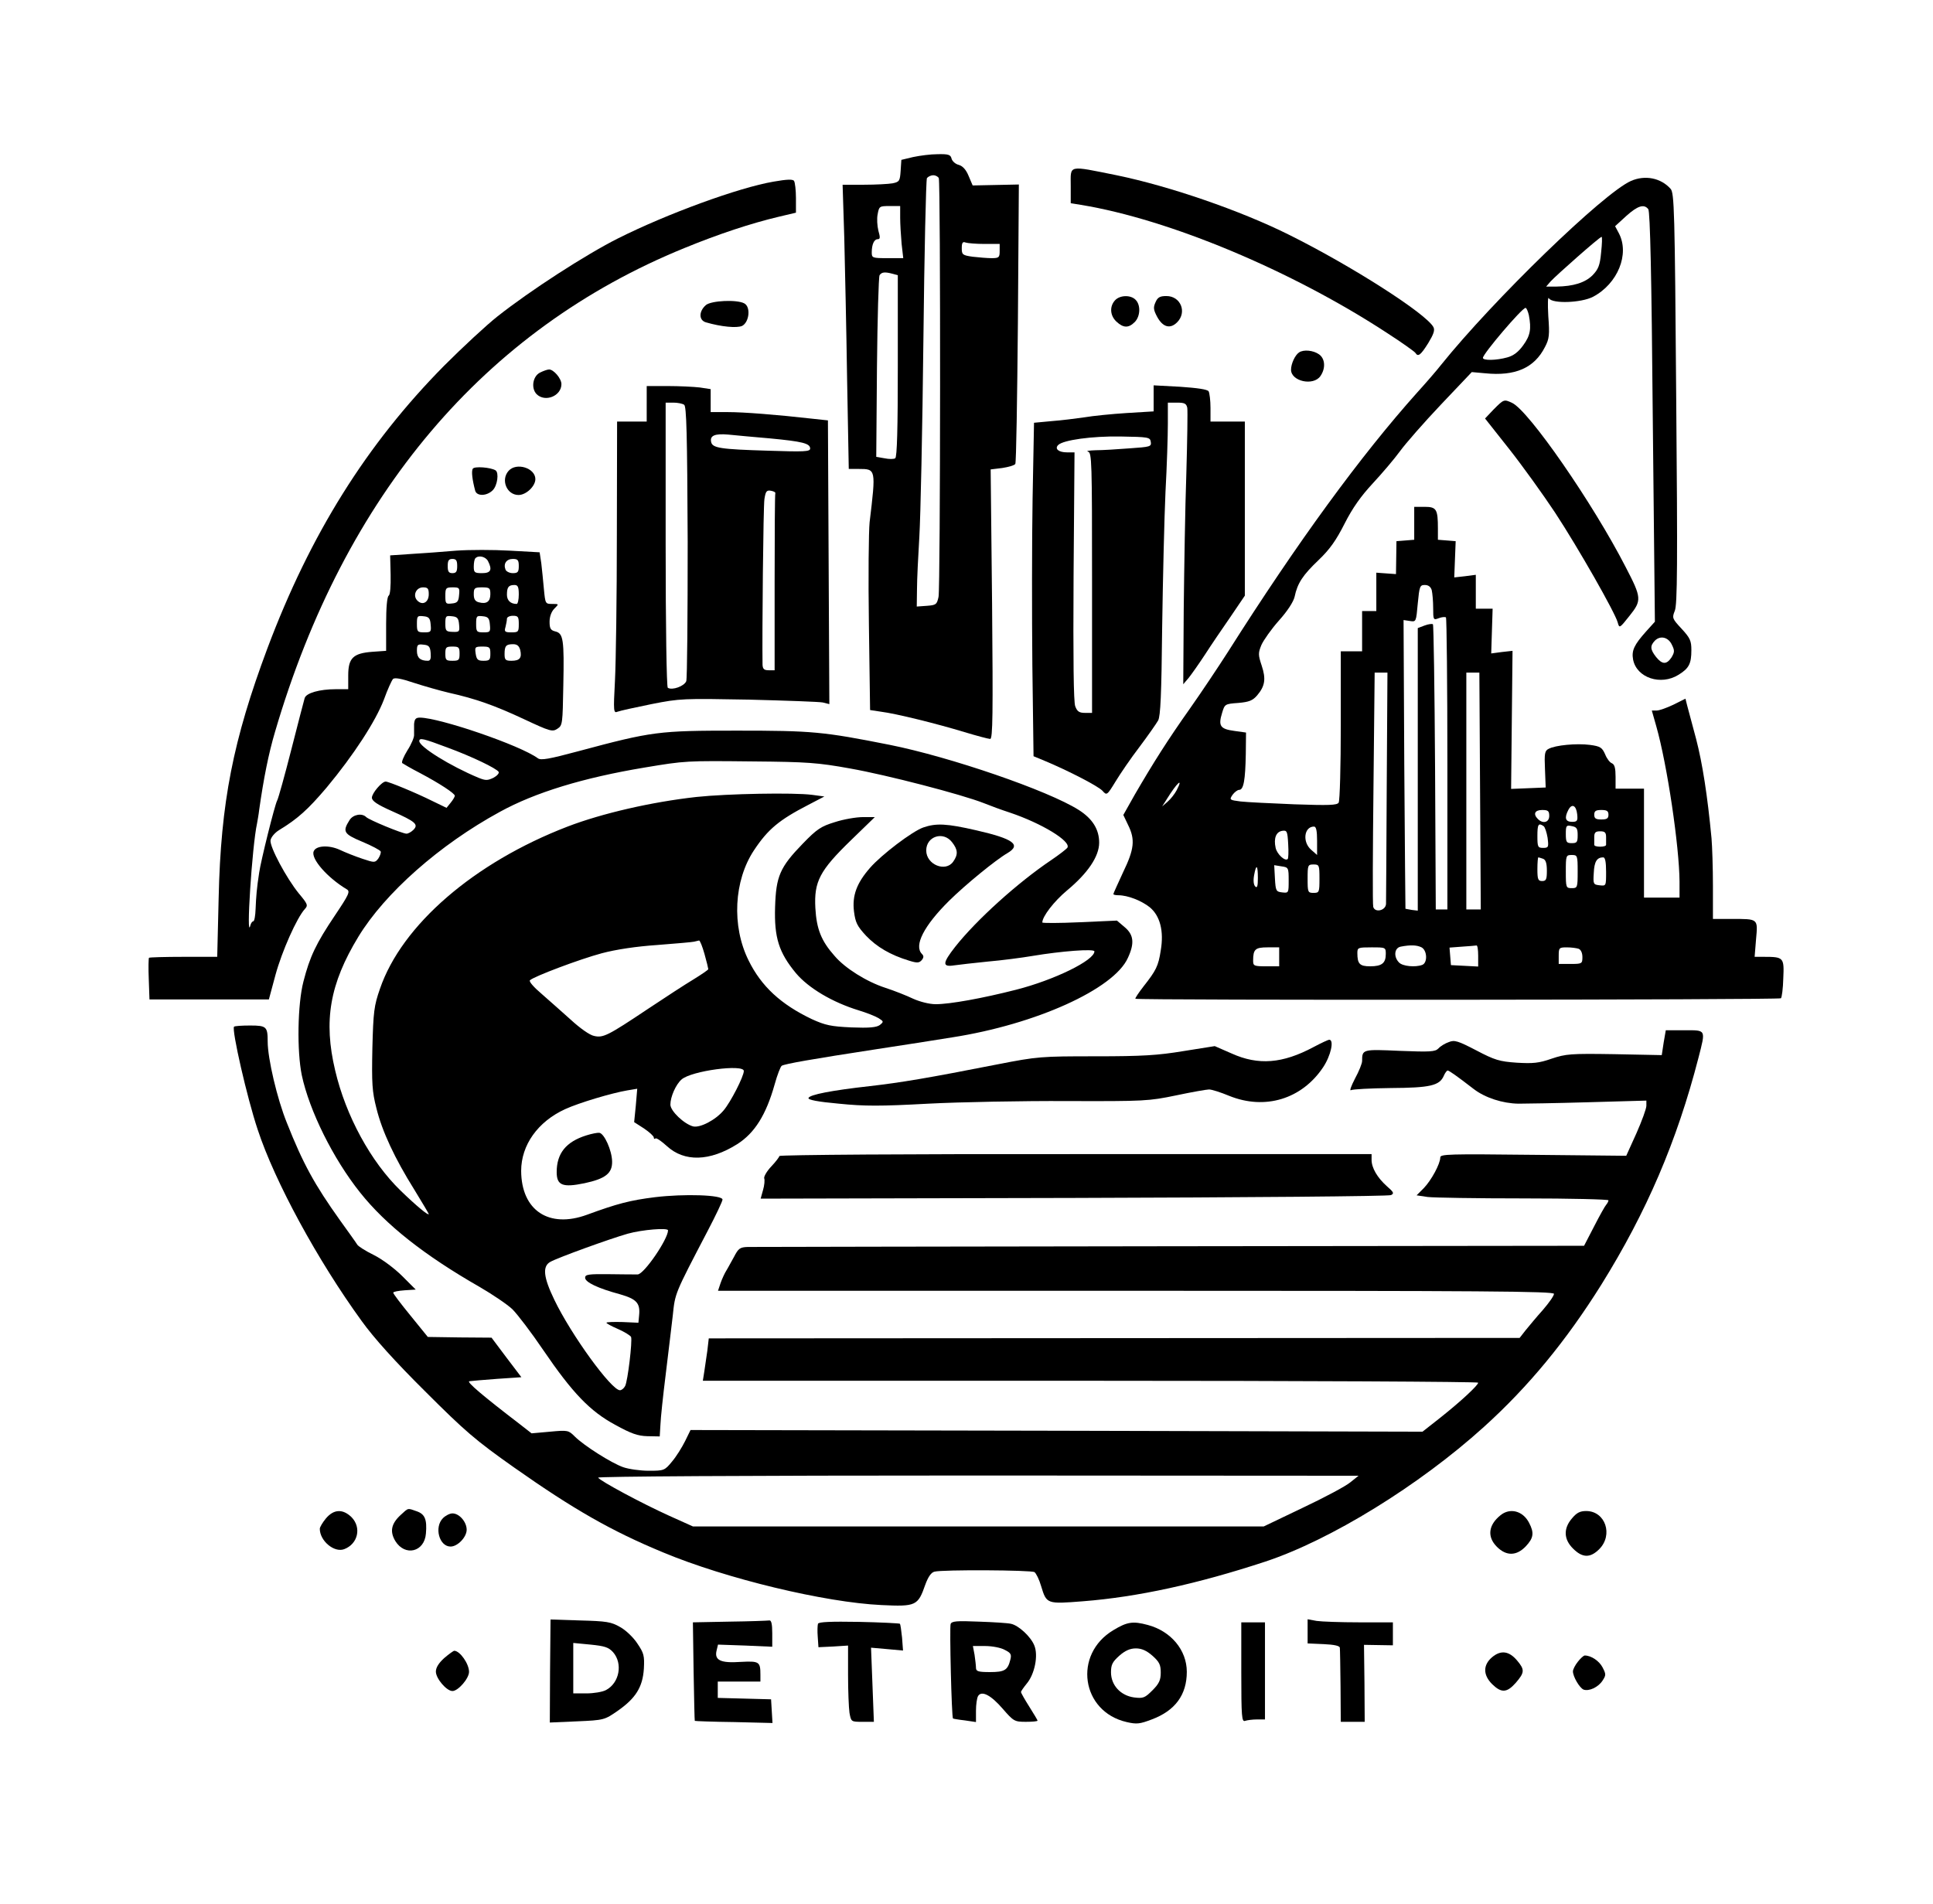 <?xml version="1.0" standalone="no"?>
<!DOCTYPE svg PUBLIC "-//W3C//DTD SVG 20010904//EN"
 "http://www.w3.org/TR/2001/REC-SVG-20010904/DTD/svg10.dtd">
<svg version="1.0" xmlns="http://www.w3.org/2000/svg"
 width="816pt" height="804pt" viewBox="0 0 816 804"
 preserveAspectRatio="xMidYMid meet">

<g transform="translate(0,804) scale(0.1,-0.1)"
fill="#000000" stroke="none">
<path d="M3855 7377 l-50 -12 -3 -46 c-3 -43 -5 -47 -34 -53 -17 -3 -71 -6
-121 -6 l-90 0 7 -222 c3 -123 9 -393 12 -600 l7 -378 42 0 c73 0 73 0 46
-225 -4 -38 -6 -233 -3 -432 l5 -361 46 -7 c64 -8 237 -51 352 -86 53 -16 102
-29 109 -29 11 0 12 108 8 569 l-6 569 49 6 c26 4 51 11 55 17 4 6 8 274 11
596 l4 584 -97 -2 -98 -2 -17 40 c-11 27 -25 42 -42 47 -13 3 -27 15 -30 26
-4 17 -13 20 -59 19 -29 0 -75 -6 -103 -12z m108 -89 c8 -22 7 -1731 -1 -1768
-7 -33 -11 -35 -50 -38 l-42 -3 1 73 c0 40 5 141 10 223 5 83 13 454 17 825 4
371 11 681 15 688 5 6 16 12 27 12 10 0 20 -6 23 -12z m-163 -167 c0 -26 3
-76 6 -110 l7 -61 -67 0 c-63 0 -66 1 -66 24 0 34 10 56 25 56 11 0 11 8 3 36
-5 20 -7 52 -3 70 6 33 8 34 50 34 l45 0 0 -49z m356 -111 l64 0 0 -30 c0 -27
-3 -30 -34 -30 -18 0 -54 3 -80 6 -43 6 -46 9 -46 36 0 23 4 29 16 24 9 -3 45
-6 80 -6z m-388 -126 l22 -6 0 -384 c0 -260 -3 -385 -11 -389 -6 -4 -26 -4
-45 0 l-35 6 3 377 c2 207 7 383 11 390 9 13 21 15 55 6z"/>
<path d="M4520 7256 l0 -74 43 -7 c373 -61 891 -278 1294 -542 62 -40 115 -78
118 -83 11 -18 22 -10 54 41 23 38 29 55 22 68 -31 57 -343 257 -608 389 -206
103 -506 206 -729 252 -209 42 -194 45 -194 -44z"/>
<path d="M3265 7273 c-146 -25 -448 -135 -657 -240 -135 -68 -369 -219 -508
-329 -47 -37 -148 -131 -225 -208 -327 -331 -565 -711 -746 -1193 -145 -388
-197 -650 -206 -1055 l-6 -248 -142 0 c-78 0 -144 -2 -146 -4 -2 -2 -3 -43 -1
-90 l3 -86 252 0 252 0 28 104 c27 99 90 241 124 278 14 15 12 21 -25 65 -53
65 -124 198 -120 225 2 13 18 32 36 43 79 48 122 87 201 180 114 137 207 280
242 372 15 42 33 81 38 86 7 7 35 2 88 -16 43 -14 110 -33 148 -42 112 -25
192 -53 318 -112 109 -51 119 -54 140 -40 22 14 22 21 25 183 4 194 0 220 -34
228 -20 5 -24 13 -24 41 0 22 8 43 20 55 20 20 20 20 -9 20 -29 0 -29 1 -35
63 -3 34 -8 83 -11 109 l-7 46 -126 7 c-69 4 -171 4 -226 0 -56 -5 -141 -11
-190 -14 l-89 -6 2 -82 c1 -49 -2 -84 -8 -88 -7 -4 -11 -50 -11 -119 l0 -114
-57 -4 c-82 -6 -103 -26 -103 -100 l0 -58 -52 0 c-69 0 -126 -16 -132 -38 -3
-9 -28 -107 -56 -216 -28 -110 -55 -207 -60 -216 -10 -18 -69 -255 -76 -305
-10 -64 -13 -102 -15 -152 -1 -29 -5 -53 -10 -53 -4 0 -10 -8 -12 -17 -19 -74
7 335 28 430 2 12 7 38 9 57 19 134 40 239 67 330 293 1000 884 1699 1729
2043 144 59 280 104 398 132 l72 17 0 62 c0 33 -4 66 -8 72 -5 8 -30 7 -87 -3z
m-1205 -1602 c19 -37 12 -51 -25 -51 -32 0 -35 3 -35 28 0 16 3 32 7 35 13 14
43 7 53 -12z m-130 -21 c0 -23 -4 -30 -20 -30 -16 0 -20 7 -20 30 0 23 4 30
20 30 16 0 20 -7 20 -30z m260 0 c0 -25 -4 -30 -25 -30 -14 0 -28 7 -31 15
-10 25 4 45 31 45 21 0 25 -5 25 -30z m0 -120 c0 -22 -4 -40 -9 -40 -26 0 -41
15 -41 39 0 32 7 41 32 41 14 0 18 -8 18 -40z m-380 1 c0 -34 -26 -49 -48 -27
-21 21 -6 56 24 56 20 0 24 -5 24 -29z m128 -3 c-2 -28 -8 -34 -30 -36 -26 -3
-28 -1 -28 32 0 33 2 36 31 36 28 0 30 -2 27 -32z m132 3 c0 -31 -16 -43 -49
-34 -15 4 -21 13 -21 34 0 26 3 29 35 29 32 0 35 -3 35 -29z m-252 -128 c3
-31 1 -33 -27 -33 -29 0 -31 3 -31 36 0 33 2 35 28 32 22 -2 28 -8 30 -35z
m120 0 c3 -30 1 -32 -27 -31 -28 1 -31 4 -31 35 0 32 2 34 28 31 22 -2 28 -8
30 -35z m130 0 c3 -31 1 -33 -27 -33 -29 0 -31 3 -31 36 0 33 2 35 28 32 22
-2 28 -8 30 -35z m122 2 c0 -33 -2 -35 -31 -35 -28 0 -31 3 -25 23 3 12 6 28
6 35 0 6 11 12 25 12 22 0 25 -4 25 -35z m-372 -122 c2 -24 -1 -33 -12 -33
-32 0 -46 13 -46 42 0 26 3 29 28 26 22 -2 28 -8 30 -35z m378 13 c8 -34 -2
-46 -37 -46 -25 0 -29 4 -29 28 0 35 6 42 36 42 17 0 25 -7 30 -24z m-256 -16
c0 -27 -3 -30 -30 -30 -27 0 -30 3 -30 30 0 27 3 30 30 30 27 0 30 -3 30 -30z
m130 0 c0 -26 -3 -30 -29 -30 -24 0 -29 5 -33 30 -4 28 -3 30 29 30 30 0 33
-3 33 -30z"/>
<path d="M6885 7276 c-116 -51 -581 -502 -802 -777 -17 -22 -62 -74 -101 -117
-238 -266 -504 -630 -798 -1094 -41 -64 -113 -172 -161 -240 -94 -133 -154
-228 -232 -362 l-49 -87 20 -42 c31 -62 26 -103 -21 -200 -22 -48 -41 -89 -41
-92 0 -3 10 -5 21 -5 40 0 98 -23 133 -51 43 -36 60 -100 46 -182 -10 -66 -20
-85 -72 -151 -21 -27 -37 -51 -35 -53 7 -7 2718 -5 2725 2 4 4 9 42 10 84 4
88 2 91 -82 91 l-39 0 6 74 c8 88 10 86 -103 86 l-79 0 0 139 c0 76 -3 167 -6
202 -17 179 -38 315 -65 419 -17 63 -34 127 -38 142 l-7 28 -50 -25 c-27 -13
-60 -25 -71 -25 l-21 0 19 -67 c46 -162 97 -507 98 -655 l0 -68 -75 0 -75 0 0
230 0 230 -60 0 -60 0 0 50 c0 36 -4 52 -15 57 -9 3 -22 20 -29 38 -13 29 -20
34 -65 40 -55 7 -145 -1 -174 -17 -16 -8 -18 -20 -15 -86 l3 -77 -73 -3 -73
-3 3 292 3 291 -45 -5 -45 -6 3 95 3 94 -35 0 -36 0 0 71 0 72 -46 -6 -45 -5
3 77 3 76 -37 3 -38 3 0 47 c0 82 -6 92 -56 92 l-44 0 0 -69 0 -70 -37 -3 -38
-3 -1 -70 -1 -69 -42 3 -41 3 0 -81 0 -81 -30 0 -30 0 0 -85 0 -85 -45 0 -45
0 0 -312 c0 -172 -4 -319 -9 -327 -7 -11 -41 -12 -187 -7 -99 4 -201 9 -227
12 -47 6 -48 7 -34 28 8 11 21 21 28 21 19 0 26 42 28 151 l1 91 -50 7 c-59 8
-68 21 -51 76 11 37 12 38 68 42 46 4 61 10 80 32 33 39 38 69 19 126 -15 45
-15 53 -1 87 9 20 42 67 74 103 36 40 61 79 66 100 12 58 35 92 101 155 48 46
74 83 110 154 34 67 69 116 119 170 39 42 91 103 115 136 24 33 102 122 173
197 l130 137 56 -5 c127 -13 208 22 253 111 18 34 20 51 14 130 -3 56 -2 85 3
75 15 -23 136 -19 186 7 104 55 155 180 109 268 l-16 30 47 43 c48 43 75 52
93 29 8 -9 14 -289 19 -877 l9 -865 -37 -41 c-51 -57 -62 -81 -55 -119 15 -77
117 -111 192 -64 44 27 54 47 54 104 0 39 -5 51 -41 90 -40 43 -41 46 -29 76
11 25 12 202 6 897 -6 796 -8 868 -24 885 -41 46 -108 59 -167 33z m-126 -302
c-5 -55 -12 -71 -36 -96 -32 -32 -82 -47 -152 -48 l-44 0 19 22 c25 27 207
188 215 188 3 0 2 -30 -2 -66z m-305 -265 c11 -58 6 -86 -24 -127 -20 -28 -41
-44 -67 -51 -46 -13 -103 -14 -103 -2 0 17 165 211 180 211 4 0 10 -14 14 -31z
m-410 -1161 c3 -13 6 -47 6 -75 0 -51 1 -52 24 -43 13 5 27 6 30 3 3 -4 6
-282 6 -620 l0 -613 -25 0 -24 0 -3 599 c-2 330 -6 602 -9 605 -3 3 -19 1 -35
-5 l-29 -11 0 -597 0 -596 -25 3 c-14 2 -26 5 -27 5 0 1 -3 276 -5 610 l-3
609 27 -4 c26 -4 26 -4 33 74 7 73 9 78 30 78 15 0 25 -8 29 -22z m1014 -231
c12 -24 11 -31 -2 -53 -21 -31 -39 -30 -65 2 -25 32 -26 47 -5 69 23 23 57 15
72 -18z m-1204 -594 c-1 -263 -3 -488 -3 -499 -1 -29 -47 -39 -54 -13 -3 10
-2 236 1 503 l5 486 27 0 27 0 -3 -477z m394 -23 l3 -500 -31 0 -30 0 0 500 0
500 28 0 27 0 3 -500z m-1281 3 c-8 -15 -25 -37 -38 -48 l-23 -20 19 30 c44
71 72 96 42 38z m1691 -101 c3 -28 0 -32 -22 -32 -28 0 -33 17 -15 51 15 28
33 18 37 -19z m-118 -7 c0 -27 -26 -35 -48 -13 -21 21 -13 38 18 38 25 0 30
-4 30 -25z m250 5 c0 -16 -7 -20 -30 -20 -23 0 -30 4 -30 20 0 16 7 20 30 20
23 0 30 -4 30 -20z m-274 -48 c6 -4 13 -26 17 -49 5 -40 4 -43 -19 -43 -22 0
-24 4 -24 50 0 49 4 57 26 42z m144 -38 c0 -30 -3 -34 -25 -34 -22 0 -25 4
-25 39 0 35 2 38 25 33 21 -4 25 -10 25 -38z m-1100 -24 l0 -60 -25 22 c-38
33 -30 98 12 98 9 0 13 -17 13 -60z m-124 -77 c-11 -11 -45 20 -51 47 -9 41 2
68 28 72 20 3 22 -2 25 -56 2 -32 1 -60 -2 -63z m1344 92 c0 -14 0 -28 0 -32
0 -5 -11 -8 -25 -8 -14 0 -25 3 -25 8 0 4 0 18 0 32 0 20 5 25 25 25 20 0 25
-5 25 -25z m-120 -145 c0 -68 -1 -70 -25 -70 -24 0 -25 2 -25 70 0 68 1 70 25
70 24 0 25 -2 25 -70z m-146 54 c11 -4 16 -19 16 -50 0 -37 -3 -44 -20 -44
-17 0 -20 7 -20 50 0 28 2 50 4 50 2 0 11 -3 20 -6z m266 -55 c0 -60 0 -60
-27 -57 -27 3 -28 5 -25 52 2 48 13 66 40 66 8 0 12 -19 12 -61z m-1340 -36
c0 -53 0 -54 -27 -51 -26 3 -28 6 -31 59 l-3 56 31 -5 c29 -4 30 -6 30 -59z
m130 7 c0 -57 -1 -60 -25 -60 -24 0 -25 3 -25 60 0 57 1 60 25 60 24 0 25 -3
25 -60z m-260 3 c0 -35 -3 -44 -11 -36 -7 7 -9 25 -5 47 9 50 16 45 16 -11z
m691 -293 c24 -13 26 -65 3 -74 -29 -11 -83 -6 -98 10 -24 24 -20 62 7 67 41
8 68 7 88 -3z m239 -35 l0 -46 -57 3 -58 3 -3 37 -3 37 53 4 c29 2 56 4 61 5
4 1 7 -18 7 -43z m-840 -5 l0 -40 -55 0 c-52 0 -55 2 -55 24 0 48 9 56 61 56
l49 0 0 -40z m450 12 c0 -39 -17 -52 -66 -52 -44 0 -54 10 -54 56 0 23 3 24
60 24 59 0 60 0 60 -28z m814 22 c10 -4 16 -18 16 -35 0 -28 -2 -29 -50 -29
l-50 0 0 35 c0 33 2 35 34 35 19 0 41 -3 50 -6z"/>
<path d="M4707 6772 c-24 -26 -21 -65 6 -90 29 -27 51 -28 77 -2 24 24 26 72
4 94 -21 22 -67 20 -87 -2z"/>
<path d="M4878 6764 c-10 -22 -9 -32 7 -62 24 -44 55 -52 84 -23 43 43 15 111
-45 111 -27 0 -37 -5 -46 -26z"/>
<path d="M2980 6752 c-30 -26 -31 -64 0 -73 65 -19 131 -25 153 -15 30 16 37
80 9 95 -31 17 -139 12 -162 -7z"/>
<path d="M5484 6552 c-17 -11 -34 -48 -34 -73 0 -49 94 -70 124 -27 23 33 20
74 -6 92 -24 17 -65 21 -84 8z"/>
<path d="M2280 6467 c-31 -15 -39 -66 -15 -91 36 -36 105 -8 105 42 0 24 -33
62 -52 62 -7 0 -24 -6 -38 -13z"/>
<path d="M2730 6335 l0 -75 -62 0 -63 0 -1 -478 c0 -262 -4 -539 -8 -616 -7
-131 -6 -138 11 -131 10 4 74 18 143 32 121 24 134 24 410 19 157 -4 298 -9
313 -12 l28 -7 -3 599 -3 599 -65 7 c-150 17 -290 28 -357 28 l-73 0 0 49 0
48 -46 7 c-26 3 -87 6 -135 6 l-89 0 0 -75z m158 -4 c10 -6 13 -122 15 -577 0
-313 -2 -579 -6 -590 -8 -21 -59 -40 -78 -28 -5 3 -9 262 -9 605 l0 599 33 0
c17 0 38 -4 45 -9z m362 -142 c137 -13 170 -21 170 -43 0 -13 -25 -14 -177 -9
-201 6 -236 11 -241 37 -6 27 16 36 73 31 28 -3 106 -10 175 -16z m23 -231
c-2 -5 -3 -174 -3 -378 l0 -370 -25 0 c-19 0 -25 5 -26 23 -2 128 3 671 8 700
5 32 9 38 27 35 11 -2 20 -6 19 -10z"/>
<path d="M4870 6358 l0 -55 -115 -7 c-63 -4 -142 -12 -177 -18 -35 -5 -97 -13
-138 -16 l-75 -7 -6 -320 c-3 -176 -3 -493 -1 -704 l5 -384 46 -19 c103 -43
228 -108 245 -127 18 -20 19 -20 55 39 20 33 65 99 101 146 36 48 71 98 79
112 10 19 14 108 17 396 3 204 9 460 14 569 6 109 10 238 10 288 l0 89 39 0
c32 0 39 -4 43 -22 2 -13 0 -138 -4 -278 -5 -140 -9 -398 -11 -572 l-2 -317
23 27 c12 15 43 59 68 97 25 39 74 111 108 160 l61 90 0 367 0 368 -72 0 -73
0 0 58 c0 31 -4 63 -8 70 -6 8 -47 14 -120 19 l-112 6 0 -55z m-12 -184 c3
-20 -3 -21 -89 -27 -51 -4 -115 -8 -143 -8 -28 -1 -43 -3 -33 -6 16 -4 17 -39
17 -554 l0 -549 -30 0 c-24 0 -33 6 -41 28 -7 18 -9 198 -7 550 l4 522 -32 0
c-35 0 -53 15 -37 31 21 21 142 38 263 36 119 -2 125 -3 128 -23z"/>
<path d="M6306 6312 l-37 -39 102 -129 c56 -71 143 -192 194 -269 99 -151 253
-422 264 -463 7 -26 8 -25 50 28 52 65 51 76 -16 205 -139 271 -410 662 -480
694 -34 16 -35 15 -77 -27z"/>
<path d="M1996 6061 c-7 -10 -2 -48 10 -93 7 -24 49 -23 74 2 20 20 27 74 12
84 -21 13 -90 18 -96 7z"/>
<path d="M2147 6052 c-34 -38 -8 -102 42 -102 32 0 71 37 71 67 0 47 -80 72
-113 35z"/>
<path d="M1748 4983 c0 -16 0 -36 0 -46 1 -9 -11 -39 -28 -65 -16 -26 -26 -50
-22 -54 4 -3 38 -23 75 -42 83 -44 147 -86 147 -96 0 -4 -8 -18 -18 -30 l-17
-21 -60 29 c-68 34 -184 82 -197 82 -16 0 -58 -49 -58 -68 0 -14 22 -29 85
-57 99 -44 113 -56 90 -79 -9 -9 -22 -16 -29 -16 -18 0 -158 58 -170 70 -18
18 -55 11 -70 -12 -31 -49 -26 -59 53 -92 41 -17 76 -36 78 -41 2 -6 -3 -19
-10 -30 -14 -18 -16 -18 -67 -1 -30 10 -73 27 -96 38 -46 21 -101 18 -110 -7
-12 -31 58 -111 140 -160 15 -9 9 -22 -50 -110 -80 -119 -106 -174 -133 -279
-25 -96 -28 -294 -7 -396 32 -150 132 -352 246 -495 109 -137 271 -265 505
-399 55 -32 117 -74 138 -94 21 -21 80 -98 130 -172 124 -182 198 -259 304
-316 67 -37 95 -47 136 -48 l52 -1 3 50 c1 28 11 122 22 210 11 88 24 201 30
250 10 96 7 89 148 359 34 65 62 124 62 131 0 20 -162 25 -286 10 -104 -13
-158 -27 -286 -74 -161 -59 -277 18 -278 185 0 109 70 208 186 261 59 27 197
68 262 79 l42 7 -6 -71 -7 -70 42 -27 c22 -15 41 -32 41 -38 0 -6 3 -7 7 -4 3
4 25 -11 48 -32 74 -68 181 -65 297 8 74 47 122 124 158 252 11 40 25 76 30
79 13 8 126 28 400 70 107 16 251 39 320 50 353 55 682 204 741 335 29 62 25
98 -13 130 l-33 28 -157 -7 c-87 -4 -158 -4 -158 -1 0 25 49 89 104 135 88 73
136 144 136 202 0 56 -28 101 -86 138 -129 82 -543 224 -798 275 -282 56 -327
60 -646 60 -330 0 -356 -3 -669 -87 -123 -33 -157 -39 -170 -30 -74 55 -414
171 -498 172 -18 0 -23 -6 -25 -27z m140 -99 c106 -39 207 -88 217 -103 3 -6
-7 -17 -22 -25 -25 -12 -33 -12 -63 0 -120 50 -250 131 -250 155 0 15 17 11
118 -27z m1702 -89 c153 -27 469 -109 563 -146 27 -11 76 -29 110 -40 134 -45
259 -121 243 -148 -4 -6 -35 -30 -69 -53 -141 -95 -315 -252 -405 -366 -54
-69 -55 -86 -4 -78 20 3 84 10 142 16 58 5 143 16 190 24 119 20 260 31 260
19 0 -38 -170 -121 -331 -162 -141 -36 -279 -61 -339 -61 -26 0 -66 10 -95 23
-27 13 -80 34 -117 46 -80 26 -171 83 -215 135 -56 63 -76 113 -81 202 -6 112
18 158 151 287 l100 97 -50 0 c-28 0 -81 -9 -118 -21 -59 -18 -76 -29 -136
-91 -97 -100 -113 -138 -117 -268 -4 -129 16 -192 88 -279 53 -63 154 -123
265 -157 33 -10 71 -25 84 -33 22 -14 22 -15 5 -29 -14 -10 -44 -13 -120 -10
-86 4 -110 9 -167 35 -130 62 -213 138 -267 248 -72 145 -62 337 23 465 59 89
106 128 230 192 l67 35 -52 7 c-77 10 -356 5 -488 -9 -189 -21 -398 -69 -544
-125 -395 -152 -700 -416 -792 -685 -25 -72 -28 -96 -32 -251 -3 -149 -1 -183
17 -253 24 -98 78 -213 160 -344 33 -54 61 -101 61 -103 0 -9 -53 35 -119 99
-125 121 -231 315 -276 507 -50 210 -23 366 98 565 112 184 342 388 597 527
149 82 352 144 610 187 174 29 175 29 460 26 227 -2 272 -5 410 -30z m-616
-783 c9 -32 16 -61 16 -64 0 -3 -28 -22 -62 -43 -35 -21 -121 -77 -193 -125
-169 -113 -189 -123 -227 -114 -18 3 -60 33 -98 68 -37 33 -93 83 -124 110
-32 27 -54 52 -49 57 16 16 210 89 303 114 60 16 146 29 235 35 77 6 147 12
155 14 8 2 18 4 21 5 4 0 14 -25 23 -57z m166 -494 c0 -23 -56 -132 -85 -166
-34 -41 -100 -75 -129 -68 -38 10 -96 65 -96 92 0 33 23 85 47 106 41 37 263
66 263 36z m-320 -673 c0 -37 -101 -185 -128 -186 -9 0 -63 0 -119 1 -89 1
-103 -1 -103 -15 0 -19 55 -45 148 -70 69 -20 85 -37 80 -88 l-3 -32 -67 3
c-38 1 -68 0 -68 -3 0 -3 22 -15 50 -27 27 -12 51 -27 54 -33 6 -17 -14 -186
-25 -207 -5 -10 -15 -18 -22 -18 -36 0 -206 234 -277 382 -46 95 -51 141 -17
160 32 18 250 97 327 119 61 17 170 26 170 14z"/>
<path d="M3897 4546 c-47 -17 -175 -114 -224 -170 -57 -65 -76 -118 -68 -184
6 -47 13 -62 51 -103 45 -47 102 -81 181 -105 35 -11 43 -10 54 2 9 11 9 18 1
26 -35 35 8 119 115 225 69 68 196 172 246 201 59 35 26 60 -131 96 -126 29
-170 31 -225 12z m122 -62 c25 -32 26 -52 5 -82 -32 -46 -114 -13 -114 47 0
60 72 83 109 35z"/>
<path d="M988 3705 c-11 -11 55 -301 100 -435 72 -219 253 -552 439 -808 51
-71 141 -171 268 -297 168 -168 212 -206 375 -321 250 -176 410 -268 630 -359
266 -111 683 -211 921 -222 146 -7 154 -3 185 86 12 33 25 52 39 55 32 9 409
7 422 -2 7 -5 20 -31 28 -59 23 -76 24 -76 177 -64 230 18 482 73 768 167 276
91 651 322 924 569 189 171 347 363 496 601 191 307 319 605 410 958 31 121
33 116 -59 116 l-79 0 -9 -52 -8 -53 -200 4 c-186 3 -205 1 -265 -19 -54 -19
-79 -21 -147 -17 -73 5 -93 11 -171 52 -77 40 -92 45 -116 35 -15 -5 -35 -17
-44 -27 -14 -14 -35 -15 -163 -10 -157 7 -159 7 -159 -43 0 -10 -13 -43 -30
-74 -16 -31 -24 -53 -17 -49 7 4 82 8 167 9 167 1 207 10 225 52 5 12 13 22
16 22 6 0 36 -21 110 -78 48 -37 122 -61 189 -62 25 0 156 2 293 6 l247 7 0
-22 c0 -12 -19 -64 -42 -116 l-43 -95 -392 4 c-358 4 -393 3 -393 -11 0 -27
-38 -97 -70 -130 l-30 -30 47 -7 c25 -3 207 -6 404 -6 198 0 359 -4 359 -8 0
-4 -4 -12 -9 -18 -5 -5 -28 -46 -51 -91 l-43 -83 -1746 -2 c-960 -1 -1763 -3
-1784 -3 -33 -1 -40 -6 -58 -41 -12 -21 -26 -48 -33 -59 -7 -11 -18 -35 -24
-52 l-11 -33 1765 0 c1471 0 1764 -2 1764 -13 0 -8 -21 -38 -47 -68 -27 -30
-59 -69 -73 -86 l-25 -32 -1711 -1 -1712 -1 -6 -52 c-4 -29 -10 -69 -13 -89
l-6 -38 1637 0 c900 0 1636 -4 1636 -8 0 -11 -73 -79 -160 -148 l-75 -59
-1545 4 -1545 3 -23 -47 c-13 -26 -37 -65 -55 -86 -31 -38 -34 -39 -98 -39
-37 0 -85 7 -108 15 -49 17 -166 91 -205 130 -26 26 -29 27 -104 20 l-78 -7
-50 39 c-154 118 -225 178 -213 181 8 1 60 6 117 10 l103 7 -63 83 -63 84
-135 1 -134 2 -73 90 c-40 49 -73 92 -73 97 0 4 21 8 48 10 l47 3 -57 57 c-32
32 -84 71 -120 89 -35 17 -66 37 -70 44 -4 7 -37 53 -73 103 -107 150 -156
239 -224 411 -41 101 -81 272 -81 343 0 63 -5 68 -74 68 -35 0 -65 -2 -68 -5z
m4712 -1924 c-19 -16 -109 -64 -200 -107 l-165 -79 -1205 0 -1205 0 -100 45
c-115 52 -292 147 -300 161 -4 5 594 9 1602 9 l1608 -1 -35 -28z"/>
<path d="M5545 3619 c-131 -70 -233 -78 -346 -27 l-71 31 -132 -21 c-109 -18
-173 -22 -371 -22 -231 0 -245 -1 -414 -34 -295 -58 -408 -77 -540 -92 -161
-18 -253 -36 -258 -50 -3 -8 40 -16 128 -24 109 -11 175 -11 378 0 135 7 399
12 586 11 328 -1 344 0 460 24 66 14 129 25 139 25 11 0 49 -12 85 -27 151
-61 306 -14 396 120 33 49 48 117 26 117 -4 0 -34 -14 -66 -31z"/>
<path d="M2475 3246 c-86 -27 -125 -76 -125 -155 0 -56 25 -66 117 -47 89 19
118 42 117 92 -1 47 -33 118 -54 121 -8 1 -33 -4 -55 -11z"/>
<path d="M3290 3159 c0 -4 -15 -24 -34 -44 -19 -20 -32 -43 -30 -50 3 -7 1
-30 -5 -50 l-10 -36 1322 3 c727 2 1330 7 1339 12 14 7 12 12 -18 38 -40 36
-64 77 -64 111 l0 24 -1250 0 c-687 1 -1250 -3 -1250 -8z"/>
<path d="M1691 1643 c-40 -37 -46 -70 -22 -110 41 -66 123 -46 129 32 5 59 -4
82 -39 94 -40 14 -34 15 -68 -16z"/>
<path d="M1376 1629 c-14 -17 -26 -37 -26 -44 0 -51 61 -102 103 -86 58 22 74
91 31 135 -37 36 -75 34 -108 -5z"/>
<path d="M6334 1642 c-51 -41 -57 -91 -15 -133 40 -40 83 -39 122 2 33 35 36
57 14 99 -26 51 -81 65 -121 32z"/>
<path d="M6636 1629 c-37 -43 -35 -89 5 -128 39 -39 72 -40 110 -2 60 60 26
161 -55 161 -26 0 -40 -7 -60 -31z"/>
<path d="M1870 1630 c-38 -38 -16 -120 32 -120 30 0 68 40 68 71 0 33 -31 69
-60 69 -11 0 -29 -9 -40 -20z"/>
<path d="M2322 985 l-1 -218 115 5 c114 5 116 6 171 44 76 53 106 100 111 178
3 55 0 66 -27 106 -16 25 -49 57 -73 70 -38 22 -57 25 -169 28 l-125 4 -2
-217z m266 79 c42 -48 27 -130 -30 -160 -15 -8 -52 -14 -83 -14 l-55 0 0 106
0 107 73 -7 c59 -6 76 -11 95 -32z"/>
<path d="M3080 1193 l-155 -3 3 -208 c2 -114 4 -208 5 -208 1 -1 75 -4 165 -5
l163 -4 -3 50 -3 50 -112 3 -113 3 0 34 0 35 90 0 90 0 0 29 c0 55 -5 58 -83
54 -85 -6 -112 7 -102 48 l6 25 115 -4 114 -5 0 57 c0 39 -4 55 -12 54 -7 -1
-83 -4 -168 -5z"/>
<path d="M3453 1184 c-2 -7 -3 -31 -1 -55 l3 -44 63 3 62 4 0 -124 c0 -67 3
-140 6 -160 7 -38 7 -38 55 -38 l48 0 -6 157 -6 156 68 -6 67 -6 -4 54 c-3 30
-7 57 -9 59 -2 2 -80 6 -173 8 -119 2 -170 0 -173 -8z"/>
<path d="M4013 1183 c-5 -14 4 -394 10 -399 1 -1 23 -5 50 -8 l47 -7 0 48 c0
26 4 54 9 62 15 24 54 4 104 -54 46 -53 50 -55 98 -55 27 0 49 2 49 5 0 2 -16
29 -35 59 -19 30 -35 58 -35 62 0 3 11 19 24 35 34 40 50 120 32 162 -15 37
-67 85 -99 91 -12 3 -73 7 -135 9 -95 4 -114 2 -119 -10z m228 -109 c26 -13
30 -19 24 -42 -11 -44 -24 -52 -86 -52 -49 0 -59 3 -59 18 0 9 -3 34 -6 55
l-7 37 52 0 c29 0 66 -7 82 -16z"/>
<path d="M5520 1152 l0 -51 68 -3 c44 -2 67 -7 68 -15 1 -7 2 -80 3 -163 l1
-150 50 0 51 0 -1 163 -2 162 61 -1 61 -1 0 49 0 48 -142 0 c-79 0 -160 3
-180 6 l-38 7 0 -51z"/>
<path d="M4700 1157 c-171 -102 -136 -344 56 -388 43 -10 56 -8 106 11 99 37
148 104 148 201 0 92 -67 172 -165 198 -63 17 -87 13 -145 -22z m165 -108 c29
-26 35 -38 35 -71 0 -32 -7 -47 -35 -75 -32 -32 -39 -35 -78 -30 -57 8 -97 52
-97 106 0 32 6 44 35 70 25 22 46 31 70 31 24 0 45 -9 70 -31z"/>
<path d="M5240 979 c0 -188 2 -210 16 -205 9 3 31 6 50 6 l34 0 0 205 0 205
-50 0 -50 0 0 -211z"/>
<path d="M1875 1039 c-23 -21 -35 -40 -35 -57 0 -29 45 -82 70 -82 24 0 70 53
70 81 0 34 -38 88 -62 89 -4 0 -23 -14 -43 -31z"/>
<path d="M6299 1043 c-39 -33 -39 -75 0 -114 39 -38 62 -37 100 6 37 43 38 55
6 93 -34 41 -69 46 -106 15z"/>
<path d="M6661 1024 c-12 -15 -21 -33 -21 -41 0 -22 28 -70 45 -77 23 -8 62
10 80 38 15 23 15 27 0 56 -14 27 -48 50 -75 50 -5 0 -18 -12 -29 -26z"/>
</g>
</svg>
